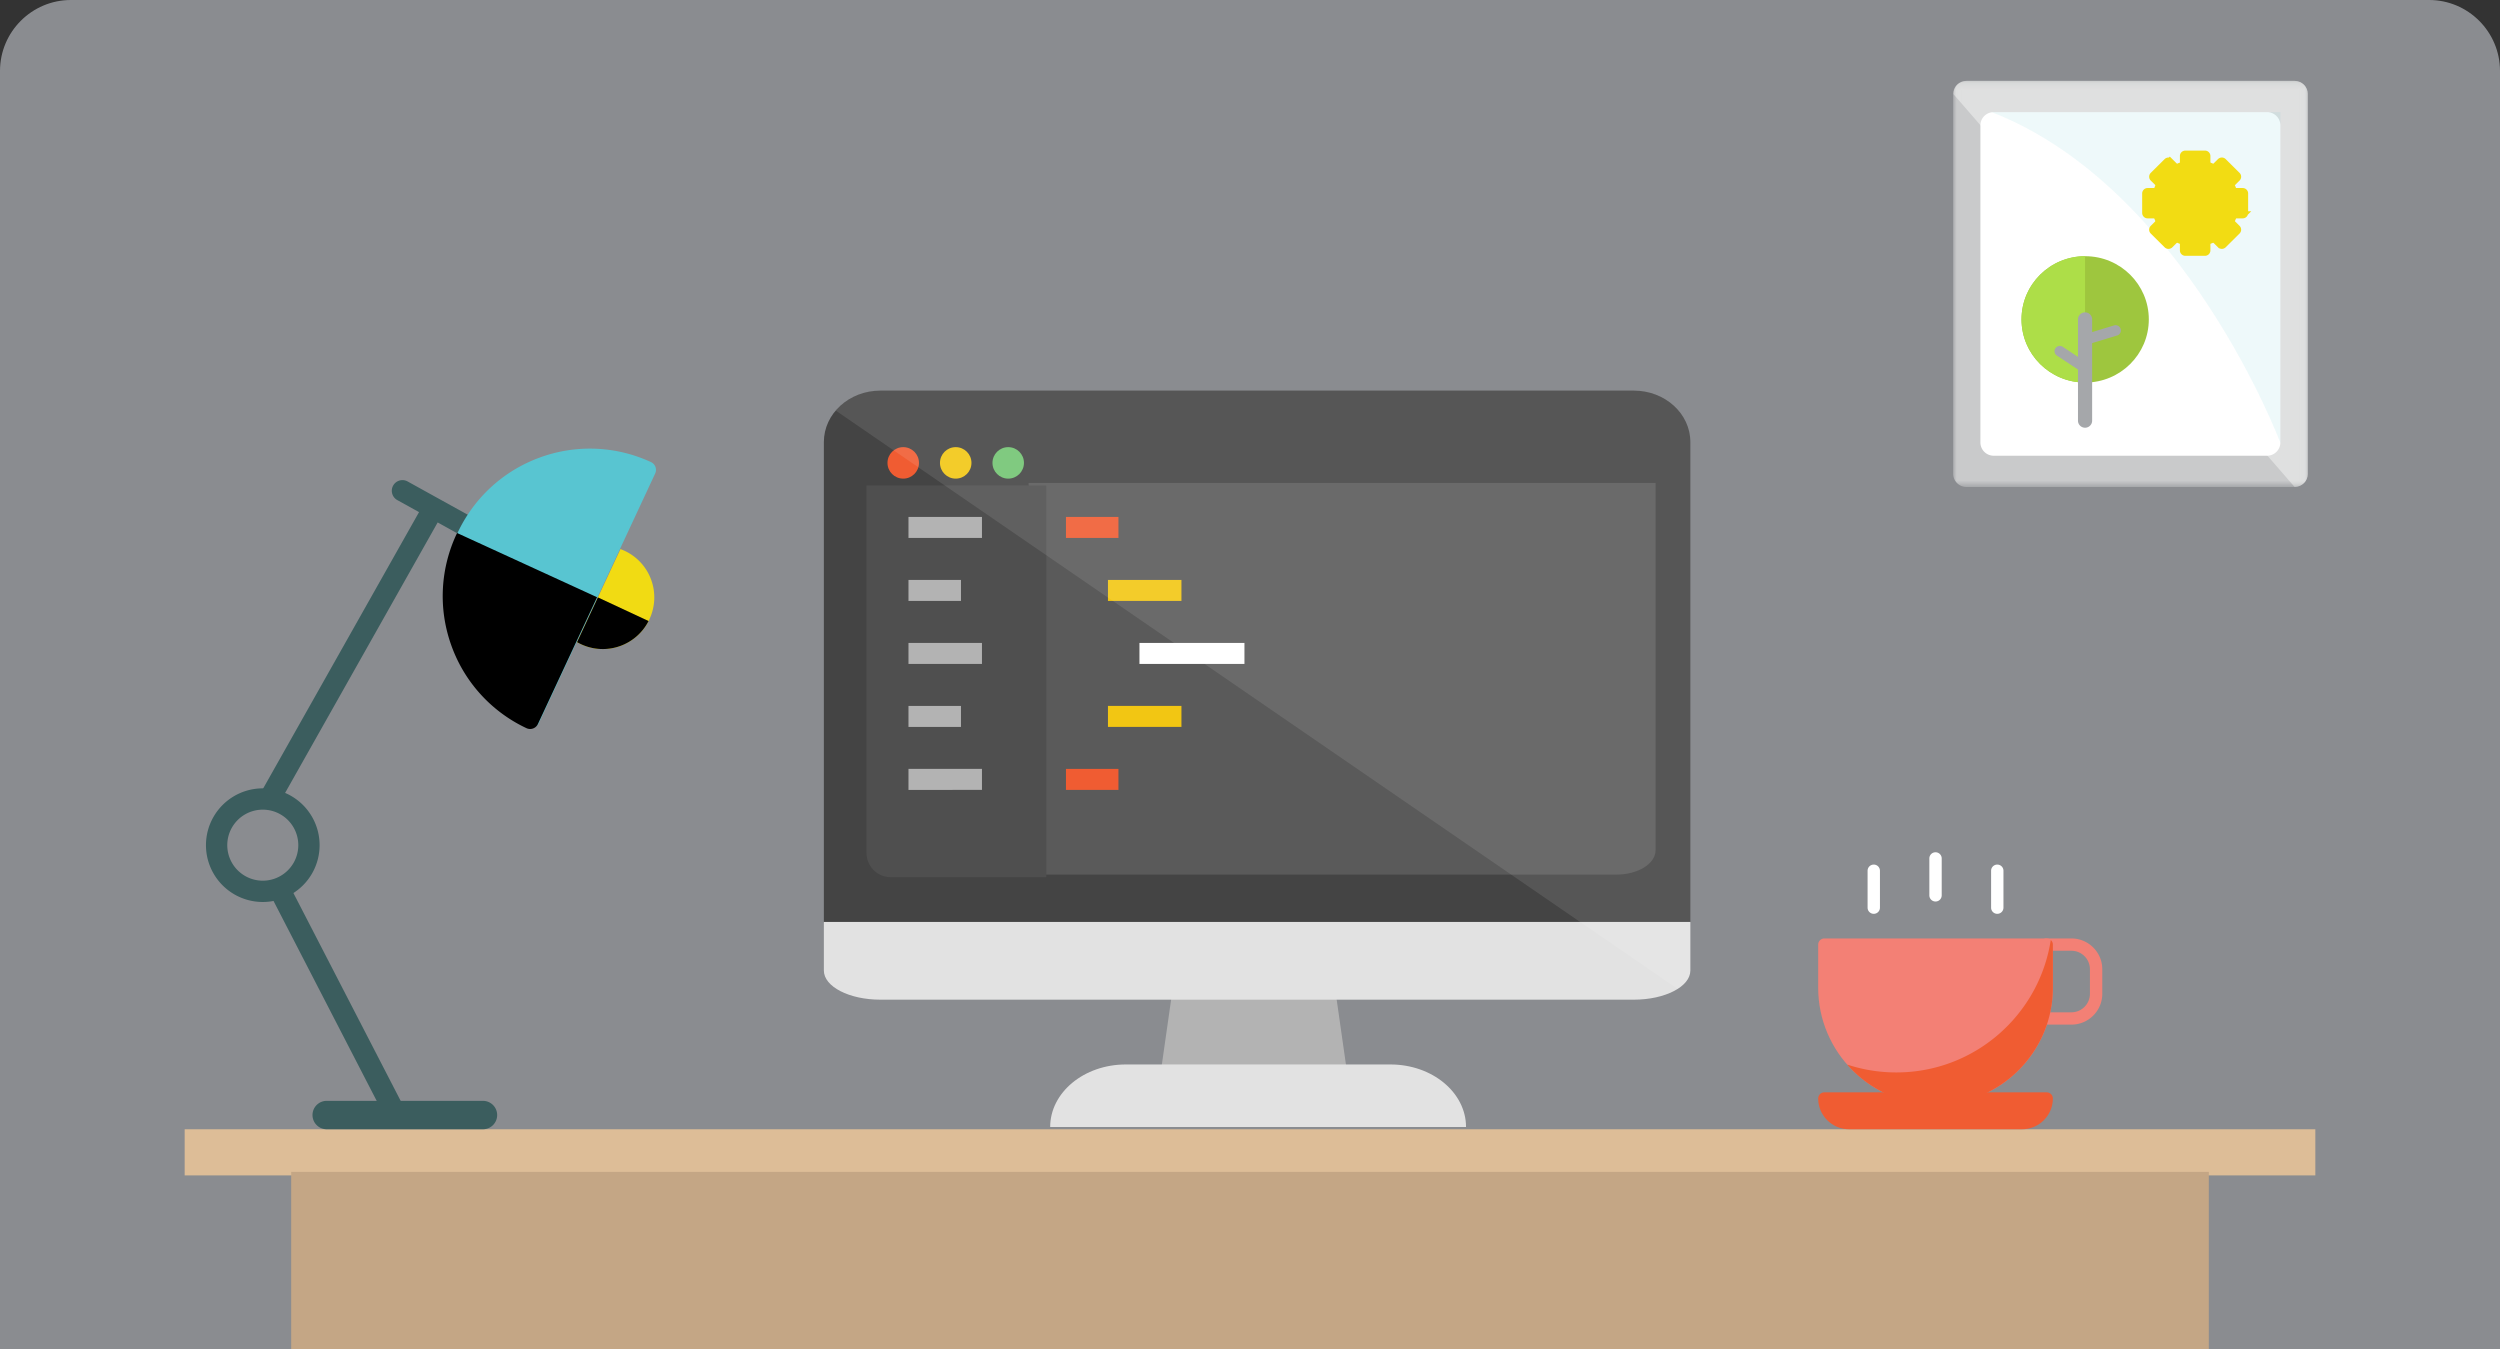 <svg width="352" height="190" viewBox="0 0 352 190" xmlns="http://www.w3.org/2000/svg" xmlns:xlink="http://www.w3.org/1999/xlink"><rect x="0" y="0" width="352" height="190" fill="#333333" stroke="none"/><title>3742C6B8-E0D5-4E84-BB75-4642F5CAF9D2</title><defs><path id="a" d="M0 57.39h49.916V.212H0V57.39z"/><path id="c" d="M.039 57.39h49.916V.212H.04V57.39z"/></defs><g fill="none" fill-rule="evenodd"><path d="M0 9.998C0 4.476 4.483 0 9.991 0h332.018C347.527 0 352 4.486 352 9.998V190H0V9.998z" fill="#E2E6EE" opacity=".5"/><path fill="#DDBD97" d="M26 165.494h300V159H26z"/><path fill="#C4A685" d="M41 190h270v-25H41z"/><path d="M39.5 125.5l16 31" stroke="#3B5D5E" stroke-width="3" stroke-linecap="square"/><g fill-rule="nonzero"><path d="M57.418 67.803l8.617 4.77a1.5 1.5 0 1 1-1.453 2.624l-8.617-4.77a1.5 1.5 0 1 1 1.453-2.624zM46 155h22a2 2 0 1 1 0 4H46a2 2 0 1 1 0-4z" fill="#3B5D5E"/><path fill="#3B5D5E" d="M62.543 71.93L39.07 113.544l-2.612-1.474L59.93 70.457z"/><path d="M37 124a5 5 0 1 1 0-10 5 5 0 0 1 0 10zm0 3a8 8 0 1 0 0-16 8 8 0 0 0 0 16z" fill="#3B5D5E"/><path d="M87.359 77.314a7.213 7.213 0 0 1 4.327 4.321c1.37 3.766-.578 7.944-4.344 9.315a7.211 7.211 0 0 1-6.09-.538l6.107-13.098z" fill="#F1DB13"/><path d="M84.187 84.116l-2.936 6.296a7.211 7.211 0 0 0 6.091.538 7.24 7.24 0 0 0 3.976-3.51l-7.13-3.324z" fill="#000" style="mix-blend-mode:overlay"/><path d="M75.871 101.792l16.376-35.12a1.209 1.209 0 0 0-.592-1.612 20.464 20.464 0 0 0-15.639-.644C65.346 68.3 59.826 80.14 63.709 90.808a20.461 20.461 0 0 0 10.547 11.567 1.21 1.21 0 0 0 1.615-.583z" fill="#58C5D1"/><path d="M84.065 84.088l-8.325 17.854a1.212 1.212 0 0 1-1.616.583A20.461 20.461 0 0 1 63.578 90.96c-1.965-5.4-1.523-11.098.777-15.914l19.71 9.043z" fill="#000" style="mix-blend-mode:overlay"/></g><g transform="translate(116 55)" fill-rule="nonzero"><path fill="#B3B3B3" d="M73.754 96.606h-26.41l2.2-15.413h22.009z"/><path d="M114.043 0H7.957C3.563 0 0 3.243 0 7.242v67.595h122V7.242c0-4-3.563-7.242-7.957-7.242z" fill="#444"/><path d="M0 74.807v6.842c0 2.267 3.563 4.105 7.957 4.105h106.086c4.394 0 7.957-1.838 7.957-4.105v-6.842H0z" fill="#E2E2E2"/><rect fill="#43A6DD" x="6.373" y="7.298" width="109.254" height="60.353" rx="2"/><path d="M90.42 103.685H31.865c0-4.864 4.766-8.808 10.646-8.808h37.261c5.88 0 10.646 3.944 10.646 8.808z" fill="#E2E2E2"/></g><g transform="translate(122 61)" fill-rule="nonzero"><path d="M110.759 8V2.286c0-1.263-2.155-2.286-4.816-2.286H4.816C2.155 0 0 1.023 0 2.286V8h110.759z" fill="#444"/><path d="M105.59 62.143H22.837V7h88.27v51.697c0 1.904-2.47 3.446-5.517 3.446z" fill="#5A5A5A"/><ellipse fill="#F05C32" cx="5.174" cy="4.174" rx="2.217" ry="2.217"/><ellipse fill="#F2C613" cx="12.565" cy="4.174" rx="2.217" ry="2.217"/><ellipse fill="#72C472" cx="19.957" cy="4.174" rx="2.217" ry="2.217"/><path d="M25.32 62.501H3.375C1.51 62.501 0 60.959 0 59.055V7.358h25.32V62.5z" fill="#4F4F4F"/><path fill="#B3B3B3" d="M5.913 11.783h10.348v2.957H5.913zM5.913 20.652h7.391v2.957H5.913zM5.913 29.522h10.348v2.957H5.913zM5.913 38.391h7.391v2.957H5.913zM5.913 47.261h10.348v2.957H5.913z"/><path fill="#F05C32" d="M28.087 11.783h7.391v2.957h-7.391z"/><path fill="#F2C613" d="M34 20.652h10.348v2.957H34z"/><path fill="#FFF" d="M38.435 29.522h14.783v2.957H38.435z"/><path fill="#F2C613" d="M34 38.391h10.348v2.957H34z"/><path fill="#F05C32" d="M28.087 47.261h7.391v2.957h-7.391z"/></g><path d="M117.668 57.806c1.455-1.707 3.731-2.806 6.289-2.806h106.086c4.394 0 7.957 3.243 7.957 7.242v74.407c0 .985-.672 1.889-1.793 2.596l-118.54-81.44z" fill-opacity=".1" fill="#FFF" fill-rule="nonzero" style="mix-blend-mode:overlay"/><g fill-rule="nonzero"><path d="M272.522 126.933a.868.868 0 0 1-.87-.866v-5.2c0-.48.39-.867.87-.867s.87.388.87.867v5.2a.868.868 0 0 1-.87.866zM263.826 128.667a.868.868 0 0 1-.87-.867v-5.2c0-.479.39-.867.87-.867s.87.388.87.867v5.2a.868.868 0 0 1-.87.867zM281.217 128.667a.868.868 0 0 1-.87-.867v-5.2c0-.479.39-.867.87-.867.481 0 .87.388.87.867v5.2a.868.868 0 0 1-.87.867z" fill="#FFF"/><path d="M291.652 144.267h-3.574a.868.868 0 1 1 0-1.734h3.574a2.607 2.607 0 0 0 2.609-2.6v-3.466c0-1.434-1.17-2.6-2.609-2.6h-3.478a.868.868 0 1 1 0-1.734h3.478c2.397 0 4.348 1.944 4.348 4.334v3.466c0 2.39-1.95 4.334-4.348 4.334z" fill="#F38075"/><path d="M272.522 155.533c-9.11 0-16.522-7.387-16.522-16.466V133c0-.479.389-.867.87-.867h31.304c.48 0 .87.388.87.867v6.067c0 9.08-7.412 16.466-16.522 16.466z" fill="#F38075"/><path d="M260.08 149.89a16.512 16.512 0 0 0 12.442 5.643c9.11 0 16.521-7.387 16.521-16.466V133a.863.863 0 0 0-.296-.652C287.134 142.909 278.012 151 267 151c-2.418 0-4.744-.39-6.92-1.11z" fill="#F05C32"/><path d="M284.696 159h-24.348c-2.397 0-4.348-1.944-4.348-4.333 0-.48.389-.867.87-.867h31.304c.48 0 .87.388.87.867 0 2.389-1.951 4.333-4.348 4.333z" fill="#F05C32"/></g><g><g transform="translate(275 11.176)"><mask id="b" fill="#fff"><use xlink:href="#a"/></mask><path d="M49.916 55.53c0 1.023-.843 1.86-1.874 1.86H1.874A1.873 1.873 0 0 1 0 55.53V2.073C0 1.049.843.213 1.874.213h46.168c1.031 0 1.874.836 1.874 1.86V55.53z" fill="#C9CACB" mask="url(#b)"/></g><g transform="translate(275 11.176)"><mask id="d" fill="#fff"><use xlink:href="#c"/></mask><path d="M49.955 55.53c0 1.023-.843 1.86-1.874 1.86L.039 2.073c0-1.024.843-1.86 1.874-1.86H48.08c1.031 0 1.874.836 1.874 1.86V55.53z" fill="#DFE0E0" mask="url(#d)"/></g><path d="M321.076 62.306c0 1.024-.844 1.861-1.874 1.861h-38.488a1.873 1.873 0 0 1-1.874-1.86v-44.66c0-1.024.843-1.86 1.874-1.86h38.488c1.03 0 1.874.836 1.874 1.86v44.66z" fill="#FFF"/><path d="M321.086 62.371s-13.521-36.045-40.67-46.584h40.67V62.37z" fill="#58C5D1" opacity=".1"/><path d="M314.727 28.611c0 3.096-2.53 5.607-5.649 5.607s-5.648-2.51-5.648-5.607c0-3.096 2.53-5.607 5.648-5.607 3.12 0 5.649 2.511 5.649 5.607" fill="#F2DC13"/><path d="M314.727 28.611c0 3.096-2.53 5.607-5.649 5.607s-5.648-2.51-5.648-5.607c0-3.096 2.53-5.607 5.648-5.607 3.12 0 5.649 2.511 5.649 5.607z" stroke="#F2DC13"/><path d="M316.038 27.24a.267.267 0 0 0-.267-.266h-2.447c-.146 0-.182-.083-.078-.187l1.73-1.717a.264.264 0 0 0 0-.375l-1.953-1.939a.27.27 0 0 0-.378 0l-1.73 1.716c-.104.103-.189.068-.189-.078v-2.427a.266.266 0 0 0-.267-.264h-2.762a.266.266 0 0 0-.267.264v2.43c0 .145-.085.18-.19.077l-1.73-1.718a.27.27 0 0 0-.377 0l-1.953 1.939a.263.263 0 0 0 0 .375l1.73 1.717c.104.104.068.187-.079.187h-2.446a.268.268 0 0 0-.267.266v2.742c0 .146.12.265.267.265h2.446c.147 0 .183.085.079.188l-1.73 1.717a.264.264 0 0 0 0 .375l1.953 1.94a.27.27 0 0 0 .378 0l1.73-1.718c.104-.104.189-.069.189.078v2.428c0 .145.12.265.267.265h2.762c.147 0 .267-.12.267-.265v-2.428c0-.146.085-.18.19-.078l1.73 1.717a.27.27 0 0 0 .376 0l1.954-1.94a.264.264 0 0 0 0-.374l-1.73-1.717c-.104-.103-.068-.188.078-.188h2.447a.267.267 0 0 0 .267-.265V27.24z" fill="#F2DC13"/><path d="M316.038 27.24a.267.267 0 0 0-.267-.266h-2.447c-.146 0-.182-.083-.078-.187l1.73-1.717a.264.264 0 0 0 0-.375l-1.953-1.939a.27.27 0 0 0-.378 0l-1.73 1.716c-.104.103-.189.068-.189-.078v-2.427a.266.266 0 0 0-.267-.264h-2.762a.266.266 0 0 0-.267.264v2.43c0 .145-.085.18-.19.077l-1.73-1.718a.27.27 0 0 0-.377 0l-1.953 1.939a.263.263 0 0 0 0 .375l1.73 1.717c.104.104.068.187-.079.187h-2.446a.268.268 0 0 0-.267.266v2.742c0 .146.12.265.267.265h2.446c.147 0 .183.085.079.188l-1.73 1.717a.264.264 0 0 0 0 .375l1.953 1.94a.27.27 0 0 0 .378 0l1.73-1.718c.104-.104.189-.069.189.078v2.428c0 .145.12.265.267.265h2.762c.147 0 .267-.12.267-.265v-2.428c0-.146.085-.18.19-.078l1.73 1.717a.27.27 0 0 0 .376 0l1.954-1.94a.264.264 0 0 0 0-.374l-1.73-1.717c-.104-.103-.068-.188.078-.188h2.447a.267.267 0 0 0 .267-.265V27.24z" stroke="#F2DC13"/><path d="M302.553 44.969c0 4.913-4.012 8.895-8.962 8.895s-8.962-3.982-8.962-8.895c0-4.913 4.012-8.897 8.962-8.897s8.962 3.984 8.962 8.897" fill="#9EC63E"/><path d="M293.576 36.073c-4.943.008-8.947 3.988-8.947 8.895 0 4.91 4.004 8.887 8.947 8.897V36.073z" fill="#ADDE48"/><path d="M293.576 60.222a.993.993 0 0 1-.997-.99V44.97c0-.547.446-.99.997-.99.55 0 .997.443.997.99v14.264c0 .546-.447.99-.997.99" fill="#A5A7AA"/><path d="M293.584 47.834l4.287-1.304" fill="#C9CBC7"/><path d="M293.584 48.576a.74.74 0 0 1-.22-1.452l4.287-1.304a.75.75 0 0 1 .934.492.741.741 0 0 1-.495.927l-4.287 1.304a.757.757 0 0 1-.22.033" fill="#A5A7AA"/><path d="M293.576 51.793l-3.552-2.342" fill="#C9CBC7"/><path d="M293.575 52.535a.749.749 0 0 1-.413-.124l-3.552-2.342a.739.739 0 0 1-.209-1.029.75.75 0 0 1 1.036-.207l3.552 2.342a.739.739 0 0 1 .21 1.029.749.749 0 0 1-.624.331" fill="#A5A7AA"/></g></g></svg>